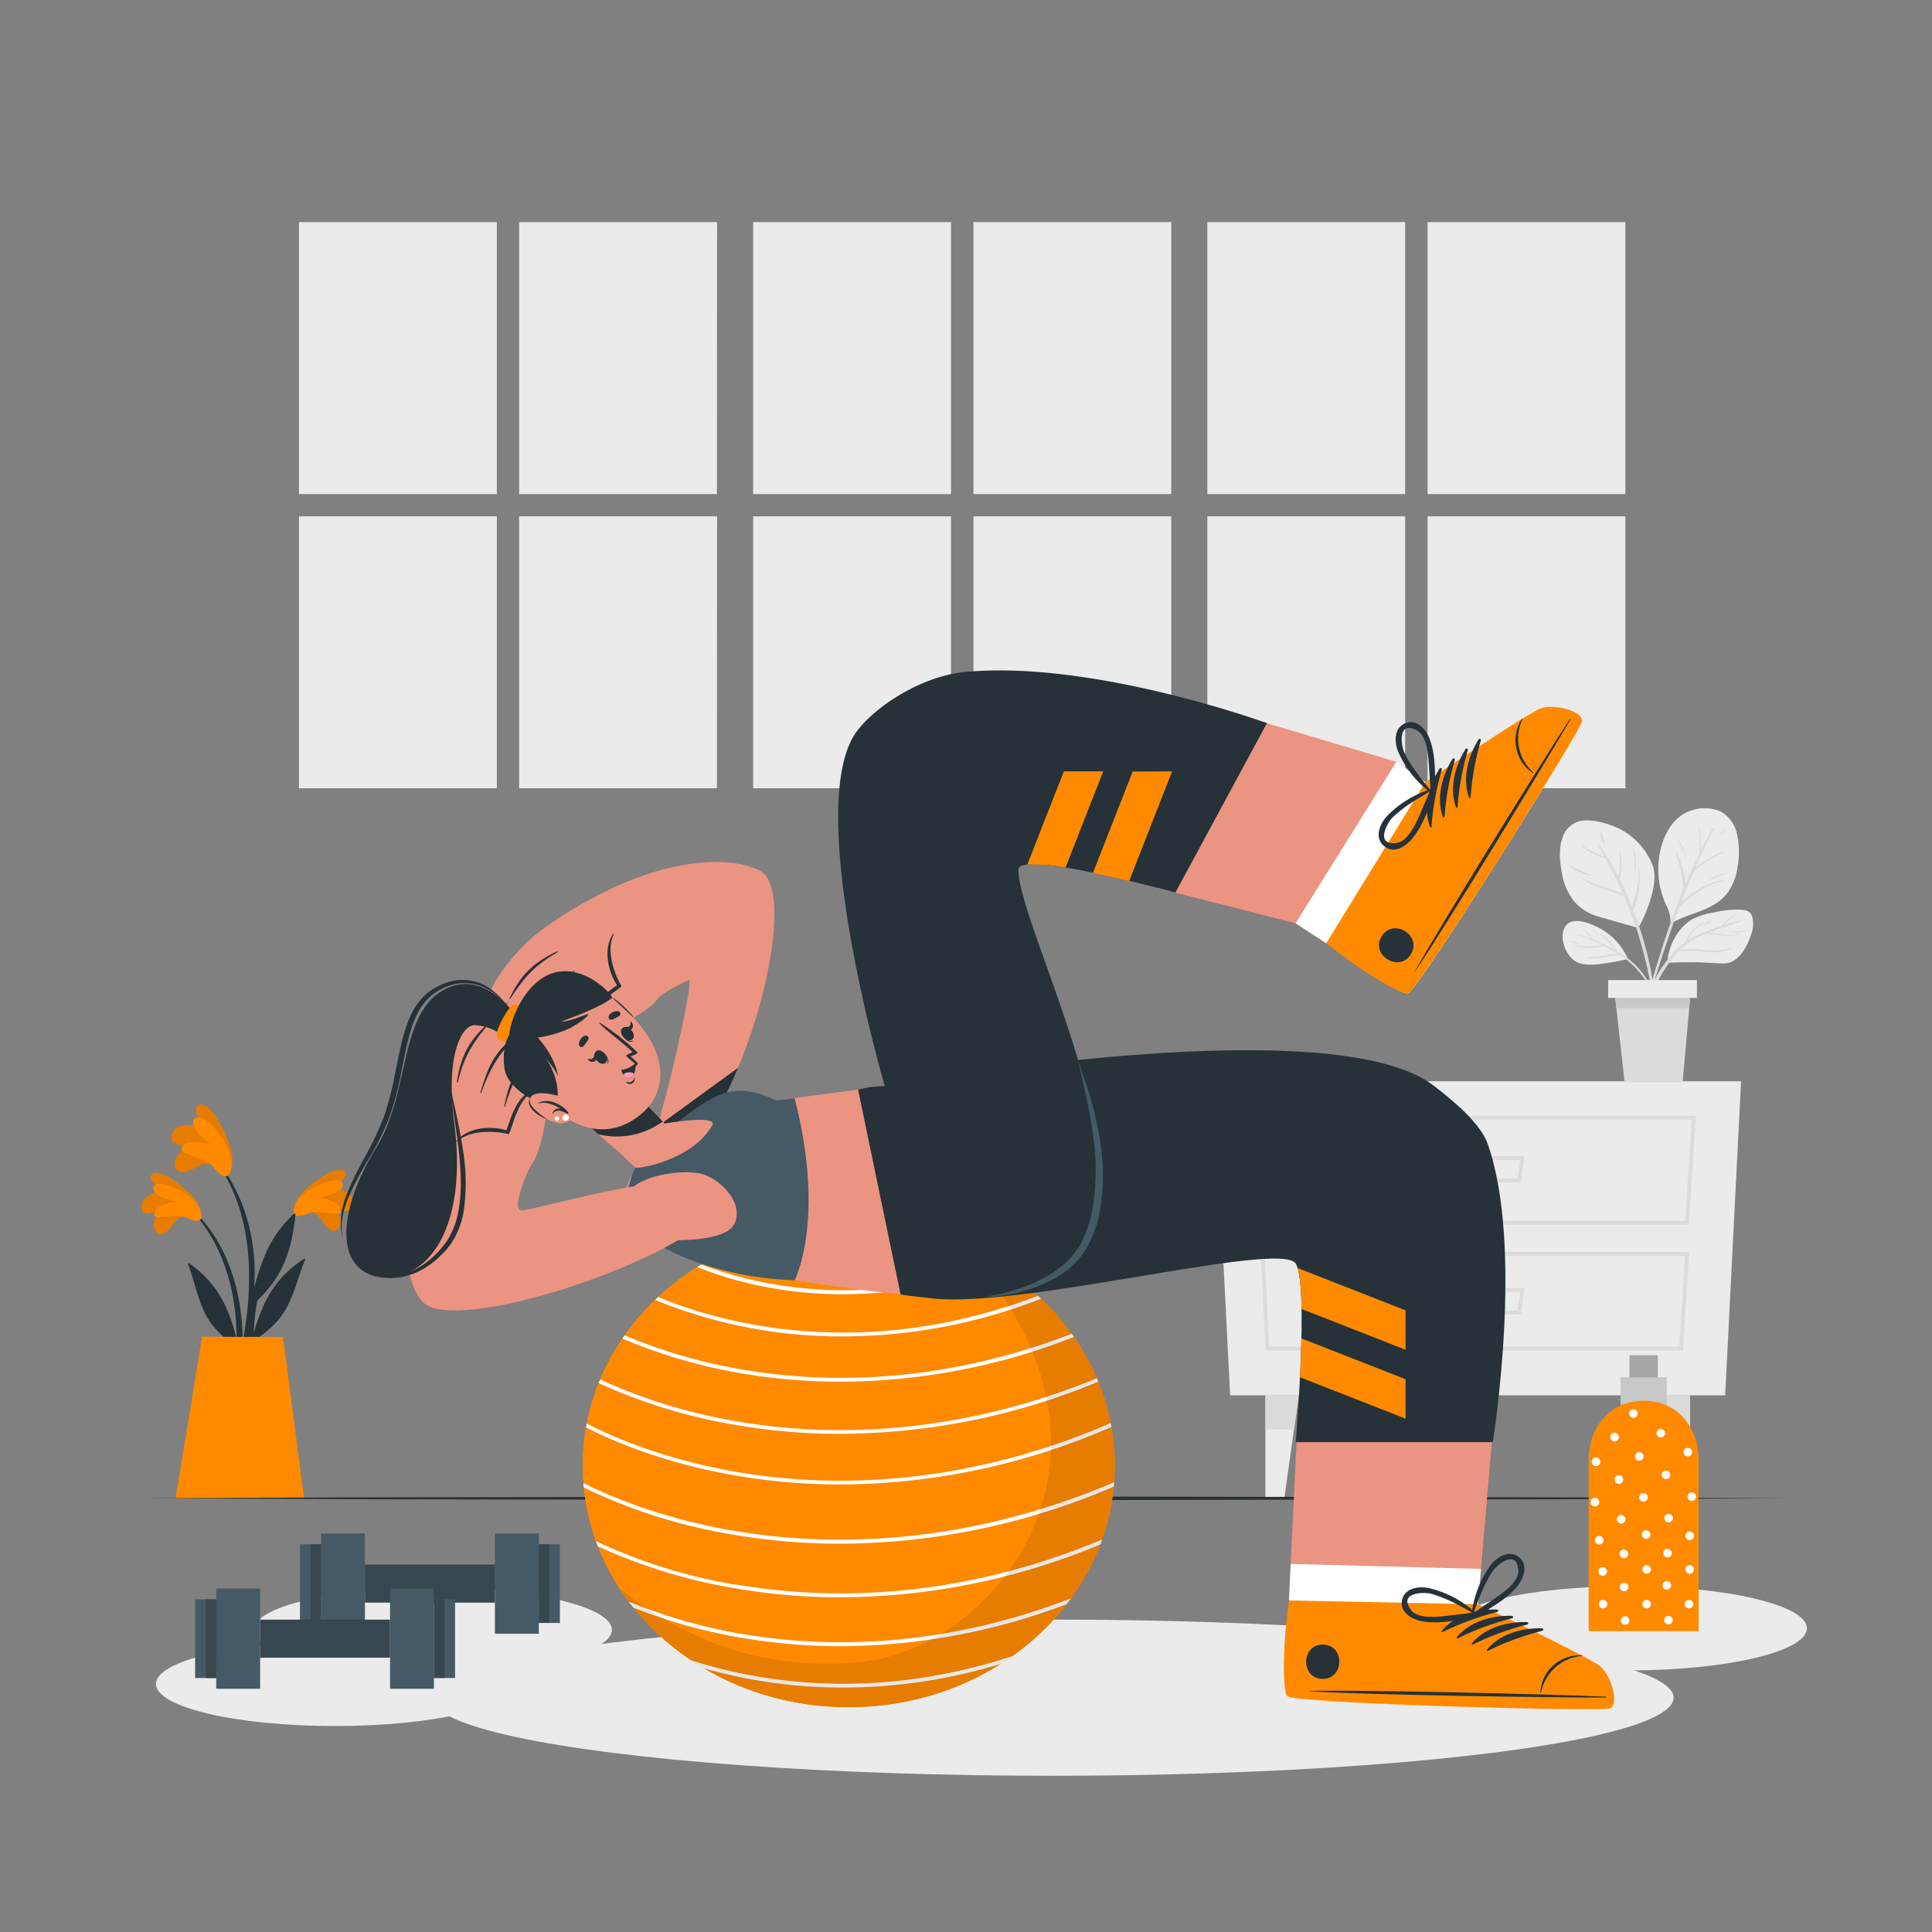 <svg xmlns="http://www.w3.org/2000/svg" viewBox="0 0 500 500"><rect x="0" y="0" width="500" height="500" fill="#808080" stroke="none"/><g id="freepik--background-complete--inject-1"><polygon points="318.36 361.11 446.47 361.11 450.59 279.82 314.24 279.82 318.36 361.11" style="fill:#ebebeb"></polygon><path d="M437.08,317H324.25l-1.55-28.22H438.89ZM325.2,316H436.14l1.68-26.22H323.76Z" style="fill:#dbdbdb"></path><path d="M435.55,349.5h-108L326.23,324H437.14Zm-107.1-1H434.61L436.08,325H327.28Z" style="fill:#dbdbdb"></path><path d="M393.64,306H369.72l-.87-6.81h25.67Zm-23-1h22.16l.62-4.81H370Z" style="fill:#dbdbdb"></path><path d="M393.64,340.16H369.72l-.87-6.8h25.67Zm-23-1h22.16l.62-4.8H370Z" style="fill:#dbdbdb"></path><polygon points="336.13 361.11 334.88 369.96 332.38 387.76 327.49 387.76 327.49 361.11 336.13 361.11" style="fill:#ebebeb"></polygon><polygon points="336.13 361.11 334.88 369.96 327.49 369.96 327.49 361.11 336.13 361.11" style="fill:#dbdbdb"></polygon><polygon points="428.7 361.11 429.94 369.96 432.45 387.76 437.34 387.76 437.34 361.11 428.7 361.11" style="fill:#ebebeb"></polygon><polygon points="428.7 361.11 429.94 369.96 437.34 369.96 437.34 361.11 428.7 361.11" style="fill:#dbdbdb"></polygon><path d="M128.58,127.87H77.38V57.48h51.2Zm57-70.39H134.35v70.39h51.19Zm-57,76.15H77.38V204h51.2Zm57,0H134.35V204h51.19ZM363.65,57.48H312.46v70.39h51.19Zm57,0h-51.2v70.39h51.2Zm-57,76.15H312.46V204h51.19Zm57,0h-51.2V204h51.2ZM246.12,57.48h-51.2v70.39h51.2Zm57,0h-51.2v70.39h51.2Zm-57,76.15h-51.2V204h51.2Zm57,0h-51.2V204h51.2Z" style="fill:#ebebeb"></path><path d="M429.39,221.76a22.13,22.13,0,0,0,.43,8.54,22.84,22.84,0,0,0,1.31,3.78,9.69,9.69,0,0,1,1.22,4.8c-.17.11.4.1.42-.07,4.57-2.6,10.43-3.08,14-7.34a14.55,14.55,0,0,0,2.91-7.12,21.7,21.7,0,0,0-.17-8.61,8.74,8.74,0,0,0-4.14-5.69,10.39,10.39,0,0,0-7.56-.34C432.65,211.3,430.11,216.81,429.39,221.76Z" style="fill:#ebebeb"></path><path d="M427,255.6q.93-3.12,1.89-6.23c1.25-4.06,2.56-8.11,4-12.11q1.31-3.6,2.74-7.12a44.09,44.09,0,0,0-.55-4.42c-.38-1.78-.94-3.49-1.45-5.22,0-.11.14-.17.18-.07,1,2.39,2.37,5.45,2.4,8.28,1.12-2.66,2.31-5.28,3.59-7.86a32.65,32.65,0,0,0-.2-6.55.08.08,0,0,1,.16,0,23.24,23.24,0,0,1,.44,5.78c1-1.94,2-3.86,3.12-5.75.1-.17.34,0,.25.18-1.72,3.3-3.31,6.68-4.81,10.1a22.31,22.31,0,0,1,7.17-4.15c.12,0,.2.13.09.18a26.14,26.14,0,0,0-7.76,5.13c-1.07,2.51-2.1,5-3.07,7.58a23.81,23.81,0,0,1,10.56-5.64c.13,0,.17.16,0,.2-4.38,1.32-7.79,3.8-11.12,6.79-.38,1-.77,2.06-1.14,3.09q-2.11,5.88-4,11.83c-.62,1.9-1.22,3.8-1.82,5.71s-1.14,4.21-2,6.19c-.08.19-.42.15-.37-.08A59.9,59.9,0,0,1,427,255.6Z" style="fill:#dbdbdb"></path><path d="M434.62,217.75a11.39,11.39,0,0,1,1.65,4.11s0,.06-.06,0a35.3,35.3,0,0,0-1.79-4C434.35,217.72,434.55,217.64,434.62,217.75Z" style="fill:#dbdbdb"></path><path d="M442.78,227.28a12.2,12.2,0,0,1,4.1-1.38s.06,0,0,.07c-.66.27-1.36.46-2,.72s-1.33.57-2,.8A.12.12,0,0,1,442.78,227.28Z" style="fill:#dbdbdb"></path><path d="M445.08,215.82a7.79,7.79,0,0,1,1.32-.81.07.07,0,0,1,.07.11,7.66,7.66,0,0,1-1.3.85C445.09,216,445,215.88,445.08,215.82Z" style="fill:#dbdbdb"></path><path d="M414,237.29c3.3,1,6.61,1.88,9.9,2.84.28.09,5.85-10.58,3.84-16.07a17.92,17.92,0,0,0-11.19-10.62c-2.35-.8-5.24-1.47-7.73-.93a6.4,6.4,0,0,0-4.48,4.38c-1,2.82-.66,6.19-.12,9.07a15.79,15.79,0,0,0,3.24,7.4A12.85,12.85,0,0,0,414,237.29Z" style="fill:#ebebeb"></path><path d="M409.2,227.15a43.75,43.75,0,0,0,6.46,2.54,27.83,27.83,0,0,1,4.31,1.56c-1.39-3.1-2.92-6.14-4.54-9.14a14.93,14.93,0,0,1-6-3.08.09.09,0,0,1,.12-.14,30.24,30.24,0,0,0,5.63,2.82c-.44-.81-.88-1.62-1.33-2.43a.2.2,0,0,1,.34-.22,70.91,70.91,0,0,1,4.67,7.85,35.31,35.31,0,0,0,.34-7.2c0-.06.09-.06.1,0a23.87,23.87,0,0,1-.08,7.91c1.15,2.3,2.2,4.66,3.15,7.06.38-1.44.86-2.85,1.19-4.3a19.62,19.62,0,0,0,.47-6.34.05.05,0,0,1,.1,0,22.43,22.43,0,0,1-1.38,11.64c.55,1.44,1.07,2.88,1.55,4.33a86,86,0,0,1,4.37,22.85.14.14,0,0,1-.28,0,113.13,113.13,0,0,0-4.9-22.58c-1-2.87-2.06-5.66-3.26-8.4-1.95-.57-3.89-1.35-5.8-2a18.13,18.13,0,0,1-5.33-2.62A.07.07,0,0,1,409.2,227.15Z" style="fill:#dbdbdb"></path><path d="M406.13,224.05c2,.72,3.92,1.72,5.93,2.44.1,0,0,.19-.05.17a13.53,13.53,0,0,1-6-2.5C406,224.11,406.06,224,406.13,224.05Z" style="fill:#dbdbdb"></path><path d="M422.57,219.7c0-.1.14-.16.17,0a10.25,10.25,0,0,1,.39,5.72.07.07,0,0,1-.14,0A31.59,31.59,0,0,0,422.57,219.7Z" style="fill:#dbdbdb"></path><path d="M414.25,215.42a4.9,4.9,0,0,1,.88,3.15c0,.07-.12.11-.14,0-.24-1.06-.66-2-1-3.06A.14.14,0,0,1,414.25,215.42Z" style="fill:#dbdbdb"></path><path d="M453.14,242c-1,3.06-3.26,7.3-6.89,7.33-2.35,0-4.73-.25-7.09-.29-2.52,0-5.06,0-7.58.12-.21,0,.3-7.57,6.38-11.26a18.44,18.44,0,0,1,5.71-1.78,26.48,26.48,0,0,1,6.75-.7c1.4.05,2.56.35,3.06,1.78A8,8,0,0,1,453.14,242Z" style="fill:#ebebeb"></path><path d="M450.53,238.16c-1.48.38-3,.81-4.45,1.28a15.38,15.38,0,0,1,1.23-1.19c.63-.53,1.33-.95,2-1.42a.07.07,0,0,0-.05-.12,8.43,8.43,0,0,0-3.58,2.85c-1.85.6-3.67,1.26-5.44,2a21.28,21.28,0,0,0-3.48,1.83,14.81,14.81,0,0,1,1.26-2.19,12.6,12.6,0,0,1,3-2.37.09.09,0,0,0-.1-.16,8.67,8.67,0,0,0-4.74,5.14,20.64,20.64,0,0,0-3.44,3.13c-4,4.57-7.19,10.64-7.2,16.84,0,.15.24.19.27,0a34.38,34.38,0,0,1,7.66-16.47c.29-.34.58-.66.89-1a28.2,28.2,0,0,1,3.32-.24c1.29,0,2.57.19,3.86.29,2.12.17,4.47.2,6.38-.87a.09.09,0,0,0-.07-.16c-4.26,1.55-8.74-.41-13,.51a19.83,19.83,0,0,1,6.3-4.06l.4-.16c2.73.33,5.62,1,8.29.15a.07.07,0,0,0,0-.13c-2.57.65-5-.16-7.58-.29,2.76-1.08,5.58-1.93,8.36-3C450.78,238.31,450.78,238.09,450.53,238.16Z" style="fill:#dbdbdb"></path><path d="M451.74,240.85a35.53,35.53,0,0,1-4,.3s0,0,0,.06a8.3,8.3,0,0,0,4-.26A.05.05,0,0,0,451.74,240.85Z" style="fill:#dbdbdb"></path><path d="M442.74,238.22a6.58,6.58,0,0,0-2,1.37c-.07.07,0,.19.1.13q.5-.36,1-.69a10.42,10.42,0,0,0,1-.61C442.94,238.35,442.85,238.19,442.74,238.22Z" style="fill:#dbdbdb"></path><path d="M421.28,248.09c.05.1-.1.19-.15.09s0,0,0,0a.11.11,0,0,1-.09.06,60.64,60.64,0,0,1-7.42,1.3c-2,.18-4.33.29-6.09-.88-2.38-1.58-3.95-5.8-2.66-8.49,1.52-3.18,6.12-1.45,8.42-.32A16.84,16.84,0,0,1,421.28,248.09Z" style="fill:#ebebeb"></path><path d="M423.07,249.56a24,24,0,0,0-4.44-3.37,15,15,0,0,0-4.49-4.58c-.09-.06-.16.08-.08.14a20.4,20.4,0,0,1,3.79,4,42.87,42.87,0,0,0-5.56-2.53,7.42,7.42,0,0,0-3-3s-.06,0,0,0a12.28,12.28,0,0,1,2.7,2.83c-1.13-.42-2.28-.81-3.42-1.19-.1,0-.14.12,0,.16,2,.79,4.11,1.63,6.12,2.59a23.61,23.61,0,0,1-7.41,0c-.07,0-.1.09,0,.11a14.57,14.57,0,0,0,7.86.11,36.71,36.71,0,0,1,3.73,2.09,9.33,9.33,0,0,0-3,.25,23.1,23.1,0,0,1-5.3.6c-.07,0-.09.11,0,.12,3.08.53,6-.87,9-.51a22.37,22.37,0,0,1,7.8,9.12c1.28,2.61,2,5.37,3,8.07a.1.1,0,0,0,.19-.06C429.58,259.21,426.94,253.35,423.07,249.56Z" style="fill:#dbdbdb"></path><path d="M413.8,242.27a3.73,3.73,0,0,0-.78-1,3.33,3.33,0,0,0-.91-.68,0,0,0,0,0,0,.05c.25.29.6.5.87.77s.5.6.78.87C413.77,242.37,413.82,242.32,413.8,242.27Z" style="fill:#dbdbdb"></path><path d="M408.74,243.92c-.46-.11-.94-.1-1.4-.2a12.5,12.5,0,0,1-1.36-.4.05.05,0,0,0,0,.1,4.52,4.52,0,0,0,2.8.65A.08.08,0,0,0,408.74,243.92Z" style="fill:#dbdbdb"></path><polygon points="437.68 255.19 437.17 260.88 435.47 280.09 420.43 280.09 418.31 260.88 417.68 255.19 437.68 255.19" style="fill:#dbdbdb"></polygon><polygon points="437.68 255.19 437.17 260.88 418.31 260.88 417.68 255.19 437.68 255.19" style="fill:#c7c7c7"></polygon><rect x="416.19" y="253.64" width="22.97" height="4.62" style="fill:#ebebeb"></rect></g><g id="freepik--Shadow--inject-1"><ellipse cx="421.29" cy="421.41" rx="46.34" ry="10.9" style="fill:#ebebeb"></ellipse><ellipse cx="86.7" cy="435.8" rx="46.34" ry="10.9" style="fill:#ebebeb"></ellipse><ellipse cx="112.02" cy="421.8" rx="46.34" ry="10.9" style="fill:#ebebeb"></ellipse><ellipse cx="272.39" cy="439.36" rx="160.74" ry="20.21" style="fill:#ebebeb"></ellipse></g><g id="freepik--Plant--inject-1"><path d="M50.09,313.26c12.3,12,14.37,30.67,11.77,47-.06.37-.64.27-.64-.08,0-3.72.12-7.4.1-11.07-.06-.17-.12-.32-.19-.49-3.21-2.34-6.16-5-8-8.59-2-4-2.86-8.59-4.43-12.81-.15-.41.28-.29.57-.08,7.48,5.52,9.86,11.46,12,19.39A65.49,65.49,0,0,0,60,334.17c-1.62-7.53-4.82-15-10.22-20.59C49.56,313.37,49.88,313,50.09,313.26Z" style="fill:#263238"></path><path d="M47.78,314.66c-2.12.07-3.44,3.46-5.09,4.44a1.6,1.6,0,0,1-2.34-.36c-1.63-2.29.61-5.1,2.72-6.67-1.51.62-2.76,1.71-4.39,2a1.51,1.51,0,0,1-2-1.18c-.72-3.11,3.18-4.49,5.85-4.56-1.29-.9-5-3.35-3-4.56s6.37,2.3,7.79,3.45c2.09,1.7,4.59,4.24,4.68,6.89C52.12,317.22,49.41,315.31,47.78,314.66Z" style="fill:#FF8A00"></path><path d="M47.78,314.66c-2.12.07-3.44,3.46-5.09,4.44a1.6,1.6,0,0,1-2.34-.36c-1.63-2.29.61-5.1,2.72-6.67-1.51.62-2.76,1.71-4.39,2a1.51,1.51,0,0,1-2-1.18c-.72-3.11,3.18-4.49,5.85-4.56-1.29-.9-5-3.35-3-4.56s6.37,2.3,7.79,3.45c2.09,1.7,4.59,4.24,4.68,6.89C52.12,317.22,49.41,315.31,47.78,314.66Z" style="opacity:0.1"></path><path d="M48.39,315.18c-2.7-1.23-7.9.54-8.34-.48-.9-2.08,3.25-3.51,5.5-3.79-2.07-.56-6-1.45-5.9-3.44.15-2.43,6.06-.34,9.06,1.95,3.77,2.9,3.75,5.69,3.13,6.25C51,316.44,48.84,315.39,48.39,315.18Z" style="fill:#FF8A00"></path><path d="M78.1,312.07c-12.75,11.56-15.52,30.1-13.55,46.5,0,.38.63.3.64-.05.15-3.71.17-7.4.32-11.06.08-.17.14-.32.21-.49,3.3-2.21,6.35-4.73,8.31-8.27,2.21-4,3.19-8.49,4.92-12.64.16-.4-.27-.3-.56-.1-7.69,5.23-10.3,11.07-12.74,18.92a64.8,64.8,0,0,1,1.77-12.3c1.9-7.46,5.38-14.8,11-20.18A.23.23,0,0,0,78.1,312.07Z" style="fill:#263238"></path><path d="M80.36,313.56c2.11.15,3.31,3.58,4.92,4.63a1.59,1.59,0,0,0,2.35-.28c1.72-2.22-.42-5.11-2.46-6.77,1.48.68,2.69,1.82,4.3,2.19a1.53,1.53,0,0,0,2-1.11c.84-3.08-3-4.61-5.68-4.78,1.33-.85,5.14-3.16,3.21-4.44s-6.45,2.05-7.91,3.15c-2.16,1.62-4.75,4.06-4.94,6.7C75.93,316,78.71,314.14,80.36,313.56Z" style="fill:#FF8A00"></path><path d="M80.36,313.56c2.11.15,3.31,3.58,4.92,4.63a1.59,1.59,0,0,0,2.35-.28c1.72-2.22-.42-5.11-2.46-6.77,1.48.68,2.69,1.82,4.3,2.19a1.53,1.53,0,0,0,2-1.11c.84-3.08-3-4.61-5.68-4.78,1.33-.85,5.14-3.16,3.21-4.44s-6.45,2.05-7.91,3.15c-2.16,1.62-4.75,4.06-4.94,6.7C75.93,316,78.71,314.14,80.36,313.56Z" style="opacity:0.1"></path><path d="M79.73,314.05c2.75-1.12,7.87.84,8.35-.16,1-2.05-3.12-3.64-5.35-4,2.09-.48,6.07-1.22,6-3.21-.06-2.44-6.05-.57-9.13,1.61-3.88,2.75-4,5.54-3.36,6.12C77.09,315.21,79.27,314.24,79.73,314.05Z" style="fill:#FF8A00"></path><path d="M65.07,342.61a126.5,126.5,0,0,1-4,18.29.45.45,0,0,1-.89-.18c.83-5.64,2.36-11.17,3.2-16.8a85.2,85.2,0,0,0,1-17.25c-.54-9.5-3.12-19.6-9.32-27-.13-.18.16-.43.3-.26,12.4,14.46,10.43,32.2,10.42,33.79,1.75-6,3.56-12.86,10.21-18.95.28-.27.51-.14.46.3-1.19,11.11-4.28,16.91-10.72,22.85C65.57,339.13,65.35,340.88,65.07,342.61Z" style="fill:#263238"></path><path d="M55,301.3c-2.23-1-5.31,1.85-7.52,2.05a1.83,1.83,0,0,1-2.23-1.56c-.55-3.19,3.19-5,6.17-5.55-1.88-.12-3.72.38-5.56-.11a1.76,1.76,0,0,1-1.46-2.23c.82-3.59,5.56-3.06,8.37-1.78-.89-1.59-3.51-6-.86-6.26s5.45,5.58,6.35,7.5c1.31,2.81,2.63,6.7,1.39,9.5C58.19,306.14,56.34,302.8,55,301.3Z" style="fill:#FF8A00"></path><path d="M55,301.3c-2.23-1-5.31,1.85-7.52,2.05a1.83,1.83,0,0,1-2.23-1.56c-.55-3.19,3.19-5,6.17-5.55-1.88-.12-3.72.38-5.56-.11a1.76,1.76,0,0,1-1.46-2.23c.82-3.59,5.56-3.06,8.37-1.78-.89-1.59-3.51-6-.86-6.26s5.45,5.58,6.35,7.5c1.31,2.81,2.63,6.7,1.39,9.5C58.19,306.14,56.34,302.8,55,301.3Z" style="opacity:0.1"></path><path d="M55.35,302.15c-2.19-2.64-8.48-3.42-8.42-4.7.12-2.61,5.15-2,7.61-1.17-1.86-1.62-5.51-4.53-4.38-6.54,1.37-2.44,6.46,2.71,8.42,6.6,2.45,4.9,1,7.78.09,8.05C57.4,304.76,55.71,302.59,55.35,302.15Z" style="fill:#FF8A00"></path><path d="M73.23,346l5.47,41.81H45.4c.69-3.71,6.89-41.86,6.89-41.86Z" style="fill:#FF8A00"></path></g><g id="freepik--Floor--inject-1"><polygon points="37.69 387.76 90.77 387.51 143.85 387.43 250 387.26 356.15 387.43 409.23 387.51 462.31 387.76 409.23 388 356.15 388.09 250 388.26 143.85 388.09 90.77 388 37.69 387.76" style="fill:#263238"></polygon></g><g id="freepik--Dumbbell--inject-1"><rect x="83.09" y="396.86" width="11.36" height="25.94" style="fill:#455a64"></rect><rect x="77.63" y="399.65" width="5.46" height="20.37" style="fill:#455a64"></rect><rect x="80.37" y="399.65" width="2.73" height="20.37" style="fill:#37474f"></rect><rect x="128.08" y="396.86" width="11.36" height="25.94" transform="translate(267.52 819.67) rotate(180)" style="fill:#455a64"></rect><rect x="139.44" y="399.65" width="5.46" height="20.37" transform="translate(284.34 819.67) rotate(180)" style="fill:#455a64"></rect><rect x="139.44" y="399.64" width="2.73" height="20.37" style="fill:#37474f"></rect><rect x="94.45" y="404.91" width="33.63" height="9.85" style="fill:#37474f"></rect><rect x="55.96" y="411.11" width="11.36" height="25.94" style="fill:#455a64"></rect><rect x="50.5" y="413.9" width="5.46" height="20.37" style="fill:#455a64"></rect><rect x="53.23" y="413.9" width="2.73" height="20.37" style="fill:#37474f"></rect><rect x="100.95" y="411.11" width="11.36" height="25.94" transform="translate(213.25 848.16) rotate(180)" style="fill:#455a64"></rect><rect x="112.3" y="413.9" width="5.46" height="20.37" transform="translate(230.07 848.16) rotate(180)" style="fill:#455a64"></rect><rect x="112.3" y="413.89" width="2.73" height="20.37" style="fill:#37474f"></rect><rect x="67.31" y="419.16" width="33.63" height="9.85" style="fill:#37474f"></rect></g><g id="freepik--gym-ball--inject-1"><ellipse cx="219.65" cy="379.29" rx="68.84" ry="62.52" style="fill:#FF8A00"></ellipse><path d="M288.49,379.29c0,34.53-30.82,62.53-68.84,62.53-25.25,0-47.32-12.35-59.29-30.75a57.92,57.92,0,0,1-9.55-31.78c0-34.53,30.82-62.52,68.84-62.52a74.28,74.28,0,0,1,30.19,6.32C272.73,333.24,288.49,354.59,288.49,379.29Z" style="fill:#FF8A00"></path><path d="M245.46,321.32a113.84,113.84,0,0,1-27.23,3.34,106.9,106.9,0,0,1-18.44-1.58c-2.41-.43-4.69-.92-6.81-1.44.6-.23,1.2-.46,1.81-.67h0a108.92,108.92,0,0,0,48.95-.26C244.33,320.9,244.9,321.11,245.46,321.32ZM257.34,327c-34.76,12.47-62.89,5.22-75.8.25l-1.09.67a97.52,97.52,0,0,0,19.34,5.44,105.83,105.83,0,0,0,18.44,1.59,116.64,116.64,0,0,0,40.2-7.29C258.07,327.4,257.71,327.18,257.34,327Zm11.26,8.36c-46.36,17.66-83.54,6.44-98.24.32-.27.24-.53.49-.79.74a126.84,126.84,0,0,0,48.71,9.44,141.81,141.81,0,0,0,51.14-9.74Zm-89.66,94.38c1,.69,2.08,1.36,3.16,2h0a131.09,131.09,0,0,0,36.16,5A139.7,139.7,0,0,0,259,430.6c1-.63,2-1.29,3-2C225.87,440.48,196,435.18,178.94,429.71Zm98.4-84.55c-35.4,13.65-65.86,12.64-85.69,9.16a137.1,137.1,0,0,1-30-8.76l-.57.83a136.78,136.78,0,0,0,30.33,8.91,151.13,151.13,0,0,0,26.2,2.25A166.16,166.16,0,0,0,277.93,346Zm-85.69,77.62a137.78,137.78,0,0,1-28.92-8.32c.39.53.79,1.05,1.21,1.57a140.09,140.09,0,0,0,27.49,7.72,151.13,151.13,0,0,0,26.2,2.25A165.79,165.79,0,0,0,276,415.17c.39-.49.76-1,1.12-1.49C241.83,427.26,211.44,426.25,191.65,422.78Zm92.2-66.1c-38.73,15.83-72.14,14.83-93.65,11.05A140.38,140.38,0,0,1,155.31,357c-.13.31-.26.62-.37.93a141.42,141.42,0,0,0,35,10.77,158.55,158.55,0,0,0,27.55,2.37,175.56,175.56,0,0,0,66.7-13.47C284.11,357.29,284,357,283.85,356.68Zm3.58,11.59c-40.25,17.4-75.06,16.44-97.23,12.56-21.07-3.7-35-10.67-38.35-12.46l-.18,1c3.88,2.05,17.72,8.78,38.31,12.4a158.55,158.55,0,0,0,27.55,2.37,176.33,176.33,0,0,0,70.08-14.88Zm-98,27.8c-20-3.51-33.74-9.89-38.42-12.28,0,.39.06.78.11,1.16a141.43,141.43,0,0,0,38.09,12.1,164.51,164.51,0,0,0,28.28,2.43,180.6,180.6,0,0,0,70.76-14.78c0-.37.07-.74.1-1.12C247.39,401,212,400,189.41,396.07Zm.79,14a138.63,138.63,0,0,1-36-11.25c.16.45.33.89.51,1.34h0A141.05,141.05,0,0,0,190,411a158.55,158.55,0,0,0,27.55,2.37,175.73,175.73,0,0,0,67.21-13.67h0c.16-.43.32-.84.47-1.27C245.9,414.83,212,413.84,190.2,410Z" style="fill:#fff"></path><path d="M288.49,379.29c0,34.53-30.82,62.53-68.84,62.53-25.25,0-47.32-12.35-59.29-30.75,12.94,10.42,34.36,22.13,62.91,19,34.79-3.84,74.49-53.84,26.57-107C272.73,333.24,288.49,354.59,288.49,379.29Z" style="opacity:0.1"></path></g><g id="freepik--water-bottle--inject-1"><rect x="421.7" y="350.73" width="7.34" height="8.44" style="fill:#a6a6a6"></rect><rect x="419.39" y="356.44" width="11.97" height="9.64" style="fill:#c7c7c7"></rect><path d="M439.6,378v44.13H411.14V378c0-8.74,5.49-15.48,14.23-15.48S439.6,369.28,439.6,378Z" style="fill:#FF8A00"></path><path d="M423.83,365.84a1.11,1.11,0,1,1-1.1-1.11A1.11,1.11,0,0,1,423.83,365.84Zm13,8.87a1.11,1.11,0,1,0,1.11,1.11A1.11,1.11,0,0,0,436.86,374.71Zm-12.6,1.11a1.11,1.11,0,1,0,1.11,1.1A1.1,1.1,0,0,0,424.26,375.82Zm1.11,10.59a1.11,1.11,0,1,0,1.11,1.11A1.11,1.11,0,0,0,425.37,386.41Zm-11.46,11.08a1.11,1.11,0,1,0,1.11,1.1A1.11,1.11,0,0,0,413.91,397.49Zm-1.11-9.86a1.11,1.11,0,1,0,1.11,1.11A1.11,1.11,0,0,0,412.8,387.63Zm.28-10.44a1.11,1.11,0,1,0,1.11,1.11A1.11,1.11,0,0,0,413.08,377.19Zm4.81-6.39a1.11,1.11,0,1,0,1.11,1.11A1.11,1.11,0,0,0,417.89,370.8Zm1.11,11a1.11,1.11,0,1,0,1.11,1.11A1.11,1.11,0,0,0,419,381.79Zm10.85-12a1.11,1.11,0,1,0,1.11,1.11A1.11,1.11,0,0,0,429.85,369.83Zm1.34,10.77a1.11,1.11,0,1,0,1.11,1.1A1.11,1.11,0,0,0,431.19,380.6Zm-11.6,11.51a1.11,1.11,0,1,0,1.11,1.11A1.11,1.11,0,0,0,419.59,392.11Zm12,8.76a1.11,1.11,0,1,0,1.11,1.1A1.11,1.11,0,0,0,431.54,400.87Zm-.17,8.34a1.11,1.11,0,1,0,1.11,1.1A1.11,1.11,0,0,0,431.37,409.21Zm-11.11-8.15a1.11,1.11,0,1,0,1.11,1.11A1.11,1.11,0,0,0,420.26,401.06Zm-5.4,13a1.11,1.11,0,1,0,1.1,1.11A1.1,1.1,0,0,0,414.86,414.06Zm11.14-18a1.11,1.11,0,1,0,1.1,1.11A1.11,1.11,0,0,0,426,396.07Zm.13,9a1.11,1.11,0,1,0,1.11,1.11A1.1,1.1,0,0,0,426.13,405.08Zm0,9a1.11,1.11,0,1,0,1.11,1.11A1.1,1.1,0,0,0,426.13,414.06Zm5.64,4.15a1.11,1.11,0,1,0,1.11,1.11A1.11,1.11,0,0,0,431.77,418.21Zm-17-12.6a1.11,1.11,0,1,0,1.11,1.1A1.1,1.1,0,0,0,414.72,405.61Zm5.54,4a1.11,1.11,0,1,0,1.11,1.1A1.11,1.11,0,0,0,420.26,409.6Zm16.79,4.46a1.11,1.11,0,1,0,1.11,1.11A1.11,1.11,0,0,0,437.05,414.06Zm-16.54,4.24a1.11,1.11,0,1,0,1.11,1.11A1.11,1.11,0,0,0,420.51,418.3Zm16.71-21.92a1.11,1.11,0,1,0,1.11,1.11A1.11,1.11,0,0,0,437.22,396.38Zm0,8.7a1.11,1.11,0,1,0,1.11,1.11A1.11,1.11,0,0,0,437.22,405.08Zm-5.45-13.3a1.11,1.11,0,1,0,1.11,1.11A1.11,1.11,0,0,0,431.77,391.78Zm6-5.53a1.11,1.11,0,1,0,1.11,1.11A1.1,1.1,0,0,0,437.77,386.25Z" style="fill:#fff"></path></g><g id="freepik--Character--inject-1"><path d="M156.21,231.11c-3.08,1.21-13.79,7-20.11,13-3.06,2.92-11,12.25-8.91,14.78s4.62,0,4.62,0-2.76,4.44-.45,6.8,6.16-1.71,6.16-1.71-2.5,4.77,0,6.95,5.65-2.54,5.65-2.54-2.48,4.25.31,5.2c3.36,1.13,7.06-7.23,10.61-10.3.81-.69,17.36-12.94,17.36-12.94Z" style="fill:#eb9481"></path><path d="M143.25,268.35c2.73-6.14,5-8.36,10.49-12,.1-.07,0-.25-.1-.19-5.71,3.11-8.95,5.48-10.7,12.1C142.86,268.56,143.12,268.64,143.25,268.35Z" style="fill:#263238"></path><path d="M137.33,264.18c3.39-6.13,5.82-8.55,11.3-12.83.08-.06,0-.2-.1-.14-5.72,3.74-8.9,6.18-11.48,12.75C136.93,264.26,137.18,264.46,137.33,264.18Z" style="fill:#263238"></path><path d="M132.11,258.39c3.72-5.7,6.26-8.47,12.12-11.94a.13.13,0,0,0-.12-.22c-6.31,3-9.51,6.39-12.16,12C131.77,258.64,131.88,258.75,132.11,258.39Z" style="fill:#263238"></path><path d="M176,249s-4,7.43-6.44,10.31-15.59,10.22-17.34,7.47c-2.26-3.54,4.49-9.28,8.16-11.65,0,0-5.23-8.2-1.27-13.36S176,249,176,249Z" style="fill:#eb9481"></path><path d="M151.94,265.58c.28-4.71,5.3-7.52,8.68-10.09a.39.39,0,0,0,0-.64c-2-3.59-3.69-9.21-1.77-13.07a.1.1,0,0,0-.17-.1c-2.62,3.86-1.37,9.52,1,13.31-3.51,2.58-8.42,5.62-7.81,10.59A0,0,0,1,0,151.94,265.58Z" style="fill:#263238"></path><path d="M183.5,290.71C196.63,271,206,230,196.6,225.32c-9.12-4.54-25.82-2.1-41.85,6.37-2.33,1.24,1.81,4.57,7.5,11.92,2.69,3.48,5.61,17.19,8.21,14.56,1.47-1.5,6.2-3.83,7.81-4.55,1.32-.59-4.1,23.69-6.75,32.83C167.28,301.07,180,296,183.5,290.71Z" style="fill:#eb9481"></path><path d="M191,276.36a87.32,87.32,0,0,1-7.49,14.35c-3.07,4.61-13.12,9.06-12.83.43Z" style="fill:#263238"></path><path d="M106.61,295.1c.27-3.3,3.32-14.3,7.27-22.09,1.92-3.78,8.57-14,11.59-12.8s1.33,4.43,1.33,4.43,3.46-3.92,6.38-2.39.14,6.39.14,6.39,3.85-3.76,6.65-2-.8,6.15-.8,6.15,3.36-3.6,5.06-1.2c2.05,2.89-4.89,8.84-6.8,13.12-.43,1-7.38,20.36-7.38,20.36Z" style="fill:#eb9481"></path><path d="M139.17,272.86c-5.1,4.39-6.57,7.19-8.5,13.51,0,.13-.23.1-.2,0,1.33-6.37,2.66-10.15,8.5-13.74C139.25,272.43,139.41,272.65,139.17,272.86Z" style="fill:#263238"></path><path d="M133.47,268.4c-4.89,5-6.51,8-9,14.52,0,.09-.19,0-.16-.06,1.93-6.56,3.35-10.3,8.9-14.67C133.43,268,133.69,268.17,133.47,268.4Z" style="fill:#263238"></path><path d="M126.42,265.07c-4.39,5.2-6.31,8.44-7.94,15a.13.13,0,0,1-.25,0c1-6.9,3.38-11,8-15.12C126.56,264.67,126.69,264.74,126.42,265.07Z" style="fill:#263238"></path><path d="M130.07,309.83s6-5.95,8-9.14,5.29-17.88,2.16-18.76c-4.05-1.14-7.59,7-8.81,11.18,0,0-9.36-2.65-13.16,2.63S130.07,309.83,130.07,309.83Z" style="fill:#eb9481"></path><path d="M139,282c-4.43,1.63-5.68,7.24-7.16,11.23a.39.39,0,0,1-.61.19c-4-.85-9.88-.88-13,2.07a.1.1,0,0,1-.15-.13c2.94-3.62,8.72-4.06,13-2.86,1.46-4.11,2.95-9.69,7.89-10.54C139,281.94,139.05,282,139,282Z" style="fill:#263238"></path><path d="M229,281.06s7.55,11.46,12.35,54.7c0,0-56-4.43-73-15-7.72-4.79-7.92-10.94-4.73-16.83.79-1.46,16.45-17.58,23.09-20.28,5.87-2.39,13.63,1.22,13.63,1.22Z" style="fill:#eb9481"></path><path d="M162.91,308.41c2.26-3.89,12.14-5.66,17.63-4.84s12.3,7.77,9.47,13.28-21.68,3.94-21.68,3.94,12.86,9.59,37.31,10.56c0,0,8.14-15.49,0-47.16l-4.92.62s-6.09-3.57-12.2-2.2C180.62,284.38,165.7,298,163.6,304s-1.52,9.61-1.52,9.61S161.8,310.32,162.91,308.41Z" style="fill:#455a64"></path><path d="M178.48,319.14c-18.56,12.18-62,25.38-69.16,17.73-7-7.43-4.77-34.71-2.58-43.33.65-2.56,5.53,1.32,14.21,4.65,4.12,1.57,18.09.42,16.31,3.66-1,1.84-4.89,10.94-2.39,11.41,1.42.27,20.35-5.29,36.06-7.32C189,303.62,183.8,315.65,178.48,319.14Z" style="fill:#eb9481"></path><path d="M132.36,261.46c-2.49-3.46-8.87-8.55-15.44-6.19-14.09,5-10.31,26.67-19.48,41.62-11.08,18.05-10,32.37,1,33.54,12.39,1.3,22.68-12.72,19.1-40-2.24-17.05,1.84-25.21,5.39-25.12a13,13,0,0,1,6.46,2.19Z" style="fill:#263238"></path><path d="M116.56,281c.16,2.73.63,5.42,1,8.12s.8,5.39,1.11,8.09.54,5.4.57,8.1a39.9,39.9,0,0,1-.59,8,20.78,20.78,0,0,1-2.74,7.46,23.31,23.31,0,0,1-5.51,5.88A17.77,17.77,0,0,1,103,330a16.61,16.61,0,0,1-4.11.28,14,14,0,0,1-2.05-.28,7.07,7.07,0,0,1-2-.62,10.57,10.57,0,0,0,4,1.23,16.79,16.79,0,0,0,4.25,0,18,18,0,0,0,4.14-1.08,19.55,19.55,0,0,0,3.76-2.05,22,22,0,0,0,3.25-2.75L115,324l.7-.8a18.27,18.27,0,0,0,1.28-1.72,21.78,21.78,0,0,0,3-7.87,51.74,51.74,0,0,0-.25-16.48c-.4-2.71-.93-5.39-1.49-8.06S117,283.71,116.56,281Z" style="fill:#263238"></path><path d="M131.19,260.11a22.82,22.82,0,0,0-4.28-3.71,12.56,12.56,0,0,0-5.21-1.88,12.71,12.71,0,0,0-5.44.57,16.22,16.22,0,0,0-2.51,1.14,13.86,13.86,0,0,0-2.26,1.54,15.73,15.73,0,0,0-3.35,4.29,26.61,26.61,0,0,0-2,5.18c-1.06,3.59-1.68,7.34-2.46,11.08a76.86,76.86,0,0,1-3,11.11,74.21,74.21,0,0,1-5.13,10.29,86.8,86.8,0,0,0-5.3,10,22,22,0,0,0-1.61,5.39l-.19,1.4c0,.47,0,.94,0,1.41l0,.71.08.71.15,1.42a19.23,19.23,0,0,1,.92-11.31,86.17,86.17,0,0,1,5-10.33,84.29,84.29,0,0,0,4.81-10.24A75.48,75.48,0,0,0,102.2,278c.81-3.7,1.44-7.47,2.57-11.18a28,28,0,0,1,2.22-5.4,15.82,15.82,0,0,1,3.77-4.54,14.22,14.22,0,0,1,2.5-1.58,16.92,16.92,0,0,1,2.72-1.12,12.4,12.4,0,0,1,11.15,1.88A20.72,20.72,0,0,1,131.19,260.11Z" style="fill:#263238"></path><path d="M136.17,261.74c-.77-1.15-2.6-2-3.47-1.71s-4.62,6.46-4.1,8.17,3.78,1.24,3.78,1.24Z" style="fill:#FF8A00"></path><path d="M164.48,302.16c1.12.41,14.81-2.09,19.84-10.9,1.68-2.94-12.3-.5-12.3-.5l-.5-.52-7-7.24L152,288.55l-1.74.86s2,1.85,4.62,4.14l.36.33c.14.13.28.26.42.37.37.35.76.7,1.16,1.05l.91.78.95.8C161.86,299.5,164,302,164.48,302.16Z" style="fill:#eb9481"></path><path d="M154.86,293.55a20.17,20.17,0,0,0,16.66-3.31l-7-7.24L152,288.55l-1.74.86S152.29,291.26,154.86,293.55Z" style="fill:#263238"></path><path d="M164.16,263.55c11.77,13.18,5.2,21.72,2.36,24.26-2.59,2.3-11.68,9.81-24.75-2.09s-10.66-21.54-5-27.12S152.39,250.36,164.16,263.55Z" style="fill:#eb9481"></path><path d="M160.27,262.93a11.21,11.21,0,0,1-1.08.58,2,2,0,0,1-1.2.39.63.63,0,0,1-.5-.58,1.59,1.59,0,0,1,.93-1.28,2.31,2.31,0,0,1,1.62-.32A.68.68,0,0,1,160.27,262.93Z" style="fill:#263238"></path><path d="M151,270.77a9.91,9.91,0,0,0,.75-1,2,2,0,0,0,.57-1.14.63.63,0,0,0-.5-.58,1.55,1.55,0,0,0-1.4.72,2.29,2.29,0,0,0-.57,1.55A.67.67,0,0,0,151,270.77Z" style="fill:#263238"></path><path d="M156,272.25s0,.11,0,.14c.83.88,1.64,2,1.1,3a0,0,0,0,0,.05,0C158,274.44,156.9,273,156,272.25Z" style="fill:#263238"></path><path d="M154.33,272c-1.54,1.18.94,4.18,2.37,3.08S155.62,271,154.33,272Z" style="fill:#263238"></path><path d="M153.88,272.68c-.13.38-.13.89-.42,1.19a1.46,1.46,0,0,1-1.36.14s-.06,0,0,.08a1.41,1.41,0,0,0,1.86.56,1.45,1.45,0,0,0,.27-1.92C154.15,272.6,153.92,272.52,153.88,272.68Z" style="fill:#263238"></path><path d="M161,267.79s.1,0,.13,0c.73.95,1.73,1.93,2.83,1.55,0,0,.07,0,0,.06C162.81,270.12,161.5,268.82,161,267.79Z" style="fill:#263238"></path><path d="M161,266.14c1.41-1.34,4,1.58,2.68,2.82S159.82,267.26,161,266.14Z" style="fill:#263238"></path><path d="M161.78,265.8c.37-.05.84,0,1.13-.2s.3-.78.24-1.26c0,0,0,0,.07,0a1.47,1.47,0,0,1,.39,1.87c-.4.52-1.18.36-1.8-.08C161.69,266,161.63,265.82,161.78,265.8Z" style="fill:#263238"></path><path d="M162.16,280a1.82,1.82,0,0,0,1.24,0,3.36,3.36,0,0,0,.85-1s.07,0,.08,0a1.66,1.66,0,0,1-.83,1.44,1.29,1.29,0,0,1-1.4-.28A.07.07,0,0,1,162.16,280Z" style="fill:#263238"></path><path d="M163.19,273.38s1.35,1.21,1.9,1.86c0,.06-.08.22-.29.42,0,0,0,0,0,0a4,4,0,0,1-4,1.38c-.09,0-.07-.16,0-.17a6.05,6.05,0,0,0,3.5-1.57c-.11-.22-2.39-2-2.29-2.09a7.37,7.37,0,0,1,1.75-.91c-2.74-2.61-5.88-4.75-8.57-7.39a.11.11,0,0,1,.13-.18,60.65,60.65,0,0,1,9.57,7.56C165.29,272.63,163.54,273.27,163.19,273.38Z" style="fill:#263238"></path><path d="M164.44,275.43a4.89,4.89,0,0,1-.34,2.46,2.17,2.17,0,0,1-.9,1c-.87.5-1.51-.12-1.91-.79a5.19,5.19,0,0,1-.51-1.14A6.33,6.33,0,0,0,164.44,275.43Z" style="fill:#263238"></path><path d="M164.1,277.89a2.17,2.17,0,0,1-.9,1c-.87.5-1.51-.12-1.91-.79A2.27,2.27,0,0,1,164.1,277.89Z" style="fill:#ff9bbc"></path><path d="M143.66,285.87c1.31-1.42,1.26-8.7-5.06-15.5,0,0,5.25,6.5,5.64,7.81s0-4.08-5.06-9.64a30.27,30.27,0,0,0,8.3-2.44c3.24-1.73,4.78-3.26,4.78-3.62s-4.88,2.06-7,1.87c0,0,9.81-3.36,13.17-6.12.39-.32-6.32-8.17-14.19-6.69s-12.25,12.24-12.4,16.21c0,0-2.08,2.66-1.28,8.76S142.25,287.39,143.66,285.87Z" style="fill:#263238"></path><path d="M146.09,290.6a3.73,3.73,0,0,0,.78-.32,2.74,2.74,0,0,0,.68-.48,2.41,2.41,0,0,0,.62-.88,2.8,2.8,0,0,0,.22-.81,3.33,3.33,0,0,0,0-1.19l-3.62-3.2s-6.39-2.1-7.57.5S143.08,291.49,146.09,290.6Z" style="fill:#eb9481"></path><path d="M139.22,285.5s0,.09,0,.07c2.15-.56,4.17.32,6,1.45a1.64,1.64,0,0,0-2.24,1.12c0,.06.07.1.11.05a1.85,1.85,0,0,1,2-.7,9.66,9.66,0,0,1,1.76.74c.18.08.39-.19.21-.32l0,0C145.47,285.75,141.64,284,139.22,285.5Z" style="fill:#263238"></path><path d="M145.84,289.86a.82.82,0,0,0,1.16-.07.81.81,0,0,0-.07-1.15.83.83,0,0,0-1.16.06A.82.82,0,0,0,145.84,289.86Z" style="fill:#fff"></path><path d="M143.75,289.88a.58.58,0,0,0,.77-.87.58.58,0,0,0-.77.87Z" style="fill:#fff"></path><path d="M141.37,289.5a15.6,15.6,0,0,1-3.77-3.28c-.32-.54-.74-1.42-.41-2,.05-.09,0-.11-.08,0a2.33,2.33,0,0,0-.11,1.72,4.8,4.8,0,0,0,1.14,1.64,9,9,0,0,0,3.21,2S141.4,289.52,141.37,289.5Z" style="fill:#263238"></path><path d="M158.52,258.22c-.1,0-.17,0-.08,0,.51.41,5,4.72,5.51,5.1a0,0,0,0,0,.07-.06C163.7,262.81,160.46,259.18,158.52,258.22Z" style="fill:#263238"></path><path d="M416.53,442.16c-2.68.82-80.48-1.28-83.33-3.16a1.11,1.11,0,0,1-.3-.47c-.85-2.32.78-12.21.7-24.35,0-.22.18-4,.43-9.44.67-14.11,1.89-39,1.89-39l50.72,1L383.28,406l-.78,9.13s28.75,13.67,31.63,16.07S419.2,441.34,416.53,442.16Z" style="fill:#eb9481"></path><path d="M416.53,442.16c-2.68.82-80.48-1.28-83.33-3.16a1.11,1.11,0,0,1-.3-.47c-.85-2.32.78-12.21.7-24.35,0-.22.18-4,.43-9.44l49.25,1.3-.78,9.13s28.75,13.67,31.63,16.07S419.2,441.34,416.53,442.16Z" style="fill:#fff"></path><path d="M416.53,442.16c-2.67.82-80.48-1.28-83.33-3.17-1.09-.71-1.52-11.07.4-24.8l48.9,1s28.74,13.65,31.64,16.06S419.2,441.33,416.53,442.16Z" style="fill:#FF8A00"></path><path d="M415.51,439.1c-12.7-.61-64-1.85-76.62-1.48-.1,0-.1.07,0,.08,12.58.88,63.9,1.7,76.62,1.61C415.78,439.3,415.78,439.11,415.51,439.1Z" style="fill:#263238"></path><path d="M409.33,428.4a10.27,10.27,0,0,0-7.68,2.93,9.91,9.91,0,0,0-3,6.73c0,.07.14.08.16,0a11.81,11.81,0,0,1,10.51-9.5A.08.08,0,0,0,409.33,428.4Z" style="fill:#263238"></path><path d="M387.4,416.55c-5.08-.18-11,1.48-14.28,5.56-.13.16.1.34.25.27a70.05,70.05,0,0,1,14.11-5.2A.32.32,0,0,0,387.4,416.55Z" style="fill:#263238"></path><path d="M391.3,418.18c-5.09-.19-11,1.47-14.29,5.56-.13.16.1.33.25.26a70.67,70.67,0,0,1,14.11-5.2A.32.32,0,0,0,391.3,418.18Z" style="fill:#263238"></path><path d="M395.19,419.8c-5.09-.19-11,1.47-14.29,5.56-.12.16.1.33.26.26a69.94,69.94,0,0,1,14.1-5.19A.32.32,0,0,0,395.19,419.8Z" style="fill:#263238"></path><path d="M399.08,421.42c-5.08-.19-11,1.47-14.28,5.56-.13.16.1.34.25.26a70.41,70.41,0,0,1,14.11-5.19A.32.32,0,0,0,399.08,421.42Z" style="fill:#263238"></path><path d="M342.41,425.62c-5.71-.11-5.9,8.76-.18,8.87S348.13,425.74,342.41,425.62Z" style="fill:#263238"></path><path d="M393.22,403.1c-2.53-2.19-5.82-.18-7.46,2A26.72,26.72,0,0,0,380.83,418a.14.14,0,0,0,.16.15.62.62,0,0,0,.9.43c3.68-2.43,7.92-4.56,10.75-8C394.29,408.52,395.6,405.18,393.22,403.1Zm-6.5,10.67c-1.78,1.24-3.61,2.38-5.34,3.68a77.9,77.9,0,0,1,3-7.47,28.24,28.24,0,0,1,1.93-3.39c1.15-1.66,6.24-5.8,6.62-.25C393.18,409.4,388.85,412.3,386.72,413.77Z" style="fill:#263238"></path><path d="M368.15,419.6c4.41.78,9-.37,13.38-1a.62.62,0,0,0,.4-.92.13.13,0,0,0,0-.21A26.61,26.61,0,0,0,369.79,411c-2.67-.58-6.48,0-7,3.36C362.39,417.48,365.57,419.14,368.15,419.6Zm-3-3c-3.34-4.44,3.22-4.64,5.17-4.14a29.75,29.75,0,0,1,3.68,1.3c2.5,1,4.81,2.39,7.19,3.66-2.16.15-4.3.49-6.45.72C372.16,418.44,367,419.09,365.14,416.63Z" style="fill:#263238"></path><path d="M239.43,335.76c21.41,3.9,92-15.05,95.9-8.75,3.45,5.55,0,46.22,0,46.22h51S394.51,322.76,385,296c-1.55-4.38-6.83-9.62-14.12-15.15-26-19.67-131.68-1.18-131.68-1.18Z" style="fill:#263238"></path><path d="M363.76,356.94v10.2l-27.33-10.71c.16-3.26.3-6.7.37-10.05Z" style="fill:#FF8A00"></path><path d="M363.76,339.12v10.19l-26.92-10.55c-.08-4.6-.37-8.46-1-10.59Z" style="fill:#FF8A00"></path><path d="M409.4,186.8c-.65,2.73-41.9,68.72-45,70.24a1.15,1.15,0,0,1-.54,0c-2.44-.44-10.14-6.86-20.64-12.94-.19-.11-3.38-2.2-7.92-5.16l-35.9-9.14L326,186.6l35.38,10.56,7.48,5.3s26.35-17.85,29.88-19.13S410,184.09,409.4,186.8Z" style="fill:#eb9481"></path><path d="M409.4,186.8c-.65,2.73-41.9,68.72-45,70.24a1.15,1.15,0,0,1-.54,0c-2.44-.44-10.14-6.86-20.64-12.94-.19-.11-3.38-2.2-7.92-5.16l26.08-41.79,7.48,5.3s26.35-17.85,29.88-19.13S410,184.09,409.4,186.8Z" style="fill:#fff"></path><path d="M409.4,186.8c-.65,2.72-41.89,68.73-45,70.23-1.17.57-10.31-4.3-21.17-12.92l25.63-41.65s26.34-17.85,29.89-19.13S410,184.08,409.4,186.8Z" style="fill:#FF8A00"></path><path d="M406.24,186.13c-7,10.65-34,54.24-40.1,65.3-.05.09,0,.12.06,0,7.13-10.4,33.85-54.22,40.22-65.23C406.55,186,406.39,185.9,406.24,186.13Z" style="fill:#263238"></path><path d="M393.89,186a10.23,10.23,0,0,0-1.37,8.1,9.91,9.91,0,0,0,4.28,6c.07,0,.14-.08.08-.13A11.8,11.8,0,0,1,394,186.12.08.08,0,0,0,393.89,186Z" style="fill:#263238"></path><path d="M372.56,198.93c-2.74,4.29-4.32,10.25-2.44,15.14.07.18.34.08.35-.09a70.88,70.88,0,0,1,2.67-14.79A.32.32,0,0,0,372.56,198.93Z" style="fill:#263238"></path><path d="M375.93,196.4c-2.74,4.29-4.32,10.25-2.44,15.13.07.19.34.08.35-.08a71,71,0,0,1,2.67-14.8A.32.32,0,0,0,375.93,196.4Z" style="fill:#263238"></path><path d="M379.3,193.86c-2.74,4.29-4.32,10.26-2.44,15.14.07.19.34.08.35-.09a70.88,70.88,0,0,1,2.67-14.79A.32.32,0,0,0,379.3,193.86Z" style="fill:#263238"></path><path d="M382.68,191.33c-2.74,4.29-4.32,10.25-2.45,15.13.07.19.34.09.35-.08a70.88,70.88,0,0,1,2.67-14.79A.32.32,0,0,0,382.68,191.33Z" style="fill:#263238"></path><path d="M357.57,242.31c-3,4.87,4.56,9.53,7.56,4.65S360.57,237.44,357.57,242.31Z" style="fill:#263238"></path><path d="M363.91,187.1c-3.17,1.07-3.11,4.93-2.06,7.45a26.68,26.68,0,0,0,8.63,10.78.13.13,0,0,0,.21-.06c.37.1.86-.1.83-.56-.22-4.4.09-9.13-1.48-13.33C369.13,188.93,366.91,186.1,363.91,187.1Zm5.91,11c.16,2.16.22,4.32.46,6.47a78.1,78.1,0,0,1-4.9-6.41,27,27,0,0,1-1.94-3.39c-.85-1.82-1.83-8.31,3.14-5.82C369.32,190.33,369.63,195.53,369.82,198.11Z" style="fill:#263238"></path><path d="M365.43,217.08c2.91-3.41,4.25-8,6-12a.61.61,0,0,0-.58-.81.13.13,0,0,0-.18-.13,26.64,26.64,0,0,0-11.8,7.17c-1.85,2-3.24,5.61-.62,7.7S363.73,219.07,365.43,217.08Zm-4.08,1.08c-5.53.63-2.38-5.12-1-6.55a30.05,30.05,0,0,1,3-2.52c2.16-1.63,4.5-2.93,6.8-4.34-1,1.95-1.76,3.95-2.65,5.93C366.47,213,364.39,217.82,361.35,218.16Z" style="fill:#263238"></path><path d="M327.88,187.15,304.19,231s-40.81-11.25-40.65-5.89c.41,14.32,28.18,66.25,19.26,92.23C274.14,342.57,233.07,335,233.07,335l-11-53a28.48,28.48,0,0,1,6.91-.93s-21.25-72.44-7.34-91.65c4.55-6.29,16.53-14.42,28.18-15.52C283,170.78,327.88,187.15,327.88,187.15Z" style="fill:#263238"></path><path d="M279,274.37c1.07,3.13,2.15,6.26,3.11,9.44a91.93,91.93,0,0,1,2.3,9.71,55.19,55.19,0,0,1,.22,20.06,31.57,31.57,0,0,1-3.5,9.58,21.91,21.91,0,0,1-7.28,7.18,38.75,38.75,0,0,1-19.16,5.29,50.36,50.36,0,0,0,9.58-2.33A36,36,0,0,0,273,329a21.14,21.14,0,0,0,6.51-6.84,30.6,30.6,0,0,0,3.17-9,60.57,60.57,0,0,0,.21-19.43C282,287.25,280.44,280.84,279,274.37Z" style="fill:#455a64"></path><path d="M303.34,199.63,292.23,228c-2.94-.7-6.17-1.43-9.37-2.09l10.28-26.24Z" style="fill:#FF8A00"></path><path d="M285.51,199.63l-9.76,24.91a43.63,43.63,0,0,0-9.88-.79l9.45-24.12Z" style="fill:#FF8A00"></path></g></svg>